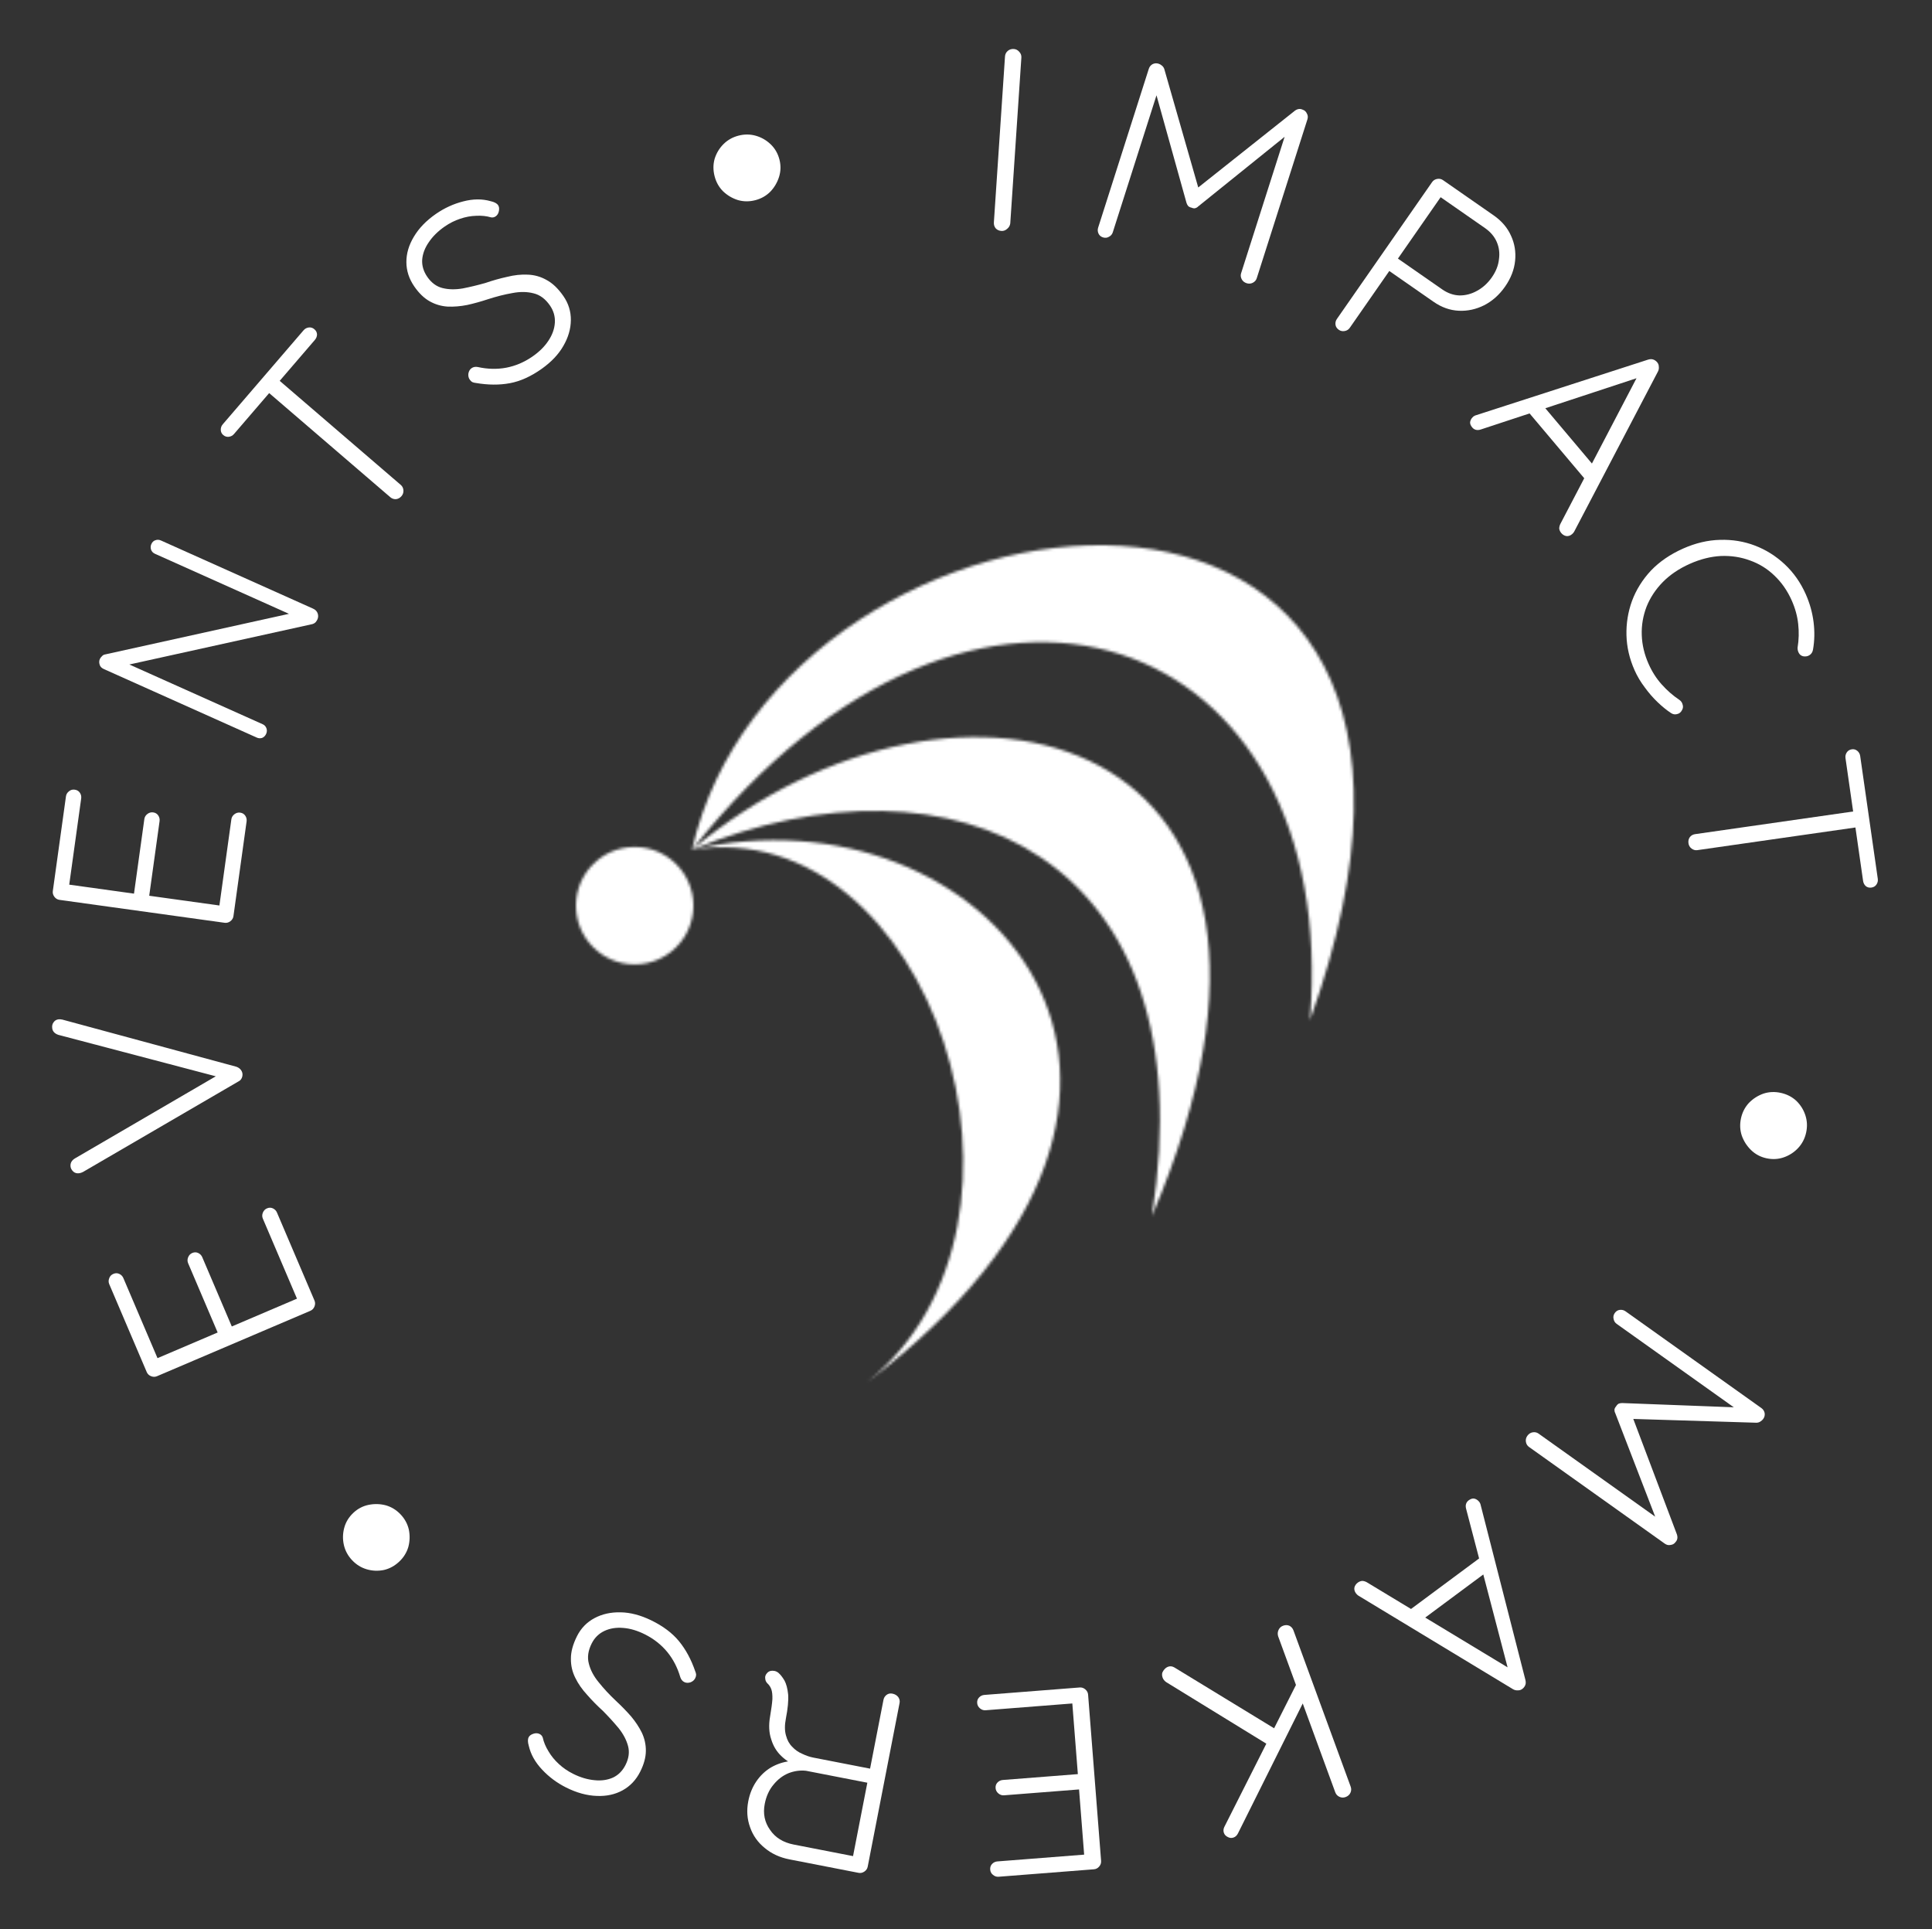 <svg width="691" height="690" viewBox="0 0 691 690" fill="none" xmlns="http://www.w3.org/2000/svg">
<rect x="0" y="0" width="691" height="690" fill="#333333" stroke="none"/>
<mask id="mask0_39_37" style="mask-type:alpha" maskUnits="userSpaceOnUse" x="206" y="195" width="279" height="300">
<path d="M247.5 303.912C351.782 279.671 449.477 388.847 310 494.411C381.447 437.505 332.793 290.337 247.5 303.912C279.249 163.818 551.746 133.895 468.5 364.912C480.045 225.937 349.57 174.994 247.5 303.912C342.344 224.259 486.717 260.086 412 434.912C432.326 306.33 340.866 265.361 247.5 303.912Z" fill="#AEFFDE"/>
<circle cx="227" cy="323.912" r="21" fill="#AEFFDE"/>
</mask>
<g mask="url(#mask0_39_37)">
<rect x="-60" y="-49" width="818" height="743" fill="white"/>
</g>
<path d="M361.33 79.913C361.214 80.714 360.827 81.373 360.17 81.889C359.575 82.41 358.905 82.645 358.161 82.595C357.294 82.537 356.6 82.21 356.079 81.615C355.621 81.024 355.419 80.326 355.473 79.52L359.447 20.206C359.501 19.4 359.826 18.737 360.421 18.217C361.016 17.696 361.748 17.465 362.615 17.523C363.359 17.573 363.991 17.896 364.512 18.491C365.094 19.09 365.358 19.793 365.304 20.598L361.33 79.913Z" fill="white"/>
<path d="M414.398 22.788C414.812 22.92 415.198 23.141 415.556 23.451C415.972 23.779 416.263 24.198 416.426 24.706L429.203 69.273L426.835 68.42L463.12 39.602C464.054 38.922 464.975 38.792 465.884 39.212C466.595 39.439 467.101 39.894 467.405 40.578C467.787 41.221 467.855 41.927 467.609 42.697L449.486 99.51C449.259 100.22 448.795 100.756 448.092 101.119C447.39 101.482 446.654 101.54 445.884 101.295C445.056 101.03 444.46 100.547 444.097 99.844C443.735 99.142 443.667 98.436 443.893 97.725L460.289 46.328L461.831 47.015L428.526 73.849C428.235 74.148 427.874 74.359 427.444 74.482C427.032 74.546 426.599 74.474 426.144 74.263C425.711 74.19 425.316 73.999 424.958 73.689C424.679 73.339 424.477 72.949 424.354 72.518L412.765 30.972L414.82 30.356L397.999 83.085C397.773 83.795 397.308 84.332 396.606 84.694C395.962 85.076 395.256 85.144 394.486 84.899C393.717 84.653 393.181 84.189 392.877 83.505C392.574 82.821 392.535 82.124 392.762 81.414L410.885 24.602C411.112 23.891 411.547 23.345 412.19 22.964C412.893 22.601 413.628 22.543 414.398 22.788Z" fill="white"/>
<path d="M534.23 77.031C537.085 79.018 539.148 81.437 540.419 84.288C541.725 87.088 542.217 90.079 541.895 93.261C541.574 96.442 540.384 99.512 538.327 102.469C536.269 105.427 533.769 107.661 530.827 109.17C527.921 110.629 524.892 111.284 521.742 111.136C518.591 110.987 515.588 109.92 512.732 107.933L496.517 96.652L497.431 96.154L482.745 117.265C482.319 117.877 481.717 118.252 480.939 118.392C480.161 118.532 479.466 118.389 478.854 117.963C478.14 117.466 477.739 116.847 477.65 116.104C477.562 115.361 477.73 114.684 478.156 114.072L512.211 65.119C512.636 64.507 513.238 64.131 514.017 63.991C514.795 63.852 515.49 63.995 516.102 64.421L534.23 77.031ZM515.819 103.497C517.807 104.88 519.878 105.602 522.031 105.662C524.219 105.671 526.307 105.118 528.293 104.002C530.366 102.872 532.13 101.261 533.584 99.17C535.039 97.08 535.882 94.942 536.115 92.758C536.435 90.559 536.174 88.486 535.334 86.54C534.493 84.593 533.079 82.928 531.09 81.544L514.875 70.264L515.736 69.841L499.666 92.941L499.526 92.163L515.819 103.497Z" fill="white"/>
<path d="M587.235 134.64L529.613 153.606C528.978 153.816 528.402 153.856 527.884 153.723C527.366 153.591 526.927 153.311 526.567 152.884C526.006 152.219 525.752 151.58 525.804 150.967C525.904 150.315 526.195 149.744 526.677 149.256C526.875 149.009 527.18 148.792 527.592 148.607L589.468 128.615C590.19 128.412 590.787 128.396 591.257 128.569C591.815 128.748 592.294 129.076 592.694 129.551C593.095 130.025 593.292 130.549 593.288 131.122C593.371 131.702 593.278 132.267 593.011 132.818L563.001 190.172C562.796 190.507 562.551 190.795 562.267 191.035C561.602 191.596 560.899 191.822 560.159 191.715C559.466 191.568 558.879 191.21 558.399 190.64C557.998 190.165 557.757 189.637 557.674 189.057C557.679 188.484 557.815 187.923 558.082 187.373L586.439 133.118L587.235 134.64ZM546.133 146.747L551.838 144.984L570.456 167.068L566.974 171.466L546.133 146.747Z" fill="white"/>
<path d="M648.442 232.328C648.291 233.211 647.871 233.874 647.184 234.315C646.553 234.732 645.797 234.864 644.913 234.713C644.226 234.543 643.715 234.158 643.381 233.559C643.046 232.96 642.895 232.314 642.926 231.62C643.386 228.832 643.457 226.013 643.141 223.162C642.85 220.368 642.074 217.552 640.812 214.714C639.272 211.252 637.209 208.295 634.622 205.842C632.118 203.42 629.209 201.621 625.898 200.442C622.643 199.238 619.177 198.706 615.5 198.846C611.848 199.042 608.149 199.974 604.403 201.64C600.544 203.356 597.303 205.546 594.68 208.208C592.113 210.845 590.187 213.775 588.901 216.998C587.641 220.278 587.071 223.659 587.192 227.141C587.312 230.622 588.13 234.066 589.645 237.471C590.882 240.252 592.44 242.687 594.32 244.774C596.225 246.918 598.339 248.765 600.66 250.316C601.253 250.732 601.632 251.278 601.796 251.952C602.042 252.659 601.97 253.337 601.579 253.987C601.182 254.775 600.576 255.248 599.763 255.406C599.031 255.596 598.328 255.466 597.653 255.019C596.114 254.004 594.518 252.708 592.865 251.132C591.212 249.555 589.679 247.79 588.266 245.835C586.795 243.905 585.581 241.862 584.622 239.705C582.804 235.619 581.838 231.459 581.723 227.227C581.609 222.995 582.267 218.895 583.697 214.928C585.185 210.935 587.448 207.311 590.487 204.056C593.552 200.857 597.383 198.236 601.98 196.191C606.407 194.222 610.806 193.183 615.177 193.075C619.605 192.941 623.786 193.631 627.722 195.143C631.659 196.656 635.201 198.888 638.349 201.839C641.497 204.79 643.992 208.337 645.835 212.48C647.274 215.715 648.208 219.039 648.638 222.451C649.068 225.863 649.002 229.156 648.442 232.328Z" fill="white"/>
<path d="M603.898 301.586C603.775 300.725 603.95 299.978 604.424 299.345C604.907 298.774 605.517 298.435 606.255 298.33L665.009 289.908L665.828 295.627L607.075 304.048C606.337 304.154 605.652 303.97 605.019 303.496C604.386 303.022 604.013 302.385 603.898 301.586ZM660.058 271.133C659.953 270.395 660.106 269.714 660.519 269.09C660.931 268.466 661.537 268.097 662.337 267.982C663.074 267.877 663.729 268.065 664.3 268.548C664.871 269.031 665.21 269.641 665.316 270.379L671.609 314.283C671.715 315.021 671.561 315.702 671.149 316.326C670.736 316.95 670.13 317.319 669.331 317.433C668.531 317.548 667.846 317.364 667.275 316.881C666.765 316.389 666.457 315.774 666.351 315.037L660.058 271.133Z" fill="white"/>
<path d="M622.686 399.943C623.152 397.82 624.094 395.991 625.511 394.458C626.99 392.938 628.728 391.825 630.728 391.119C632.713 390.474 634.768 390.384 636.892 390.85C639.076 391.33 640.935 392.278 642.468 393.696C643.988 395.174 645.071 396.906 645.716 398.892C646.361 400.878 646.451 402.933 645.985 405.056C645.519 407.18 644.577 409.008 643.159 410.542C641.742 412.075 640.033 413.194 638.034 413.9C636.035 414.606 633.943 414.72 631.759 414.24C629.635 413.774 627.813 412.802 626.294 411.324C624.774 409.846 623.661 408.107 622.955 406.108C622.309 404.122 622.22 402.067 622.686 399.943Z" fill="white"/>
<path d="M630.632 507.483C630.38 507.837 630.052 508.137 629.648 508.383C629.208 508.68 628.721 508.829 628.186 508.829L581.846 507.401L583.382 505.406L599.757 548.753C600.119 549.85 599.962 550.767 599.284 551.505C598.852 552.112 598.264 552.456 597.52 552.536C596.791 552.703 596.097 552.553 595.44 552.084L546.864 517.493C546.257 517.061 545.888 516.454 545.756 515.675C545.625 514.895 545.794 514.176 546.262 513.519C546.767 512.81 547.409 512.39 548.189 512.259C548.968 512.128 549.662 512.279 550.269 512.711L594.215 544.006L593.09 545.264L577.695 505.36C577.499 504.992 577.409 504.584 577.422 504.137C577.487 503.725 577.688 503.335 578.027 502.966C578.229 502.576 578.532 502.258 578.936 502.012C579.354 501.852 579.788 501.779 580.235 501.793L623.337 503.431L623.297 505.576L578.212 473.471C577.605 473.039 577.236 472.433 577.105 471.653C576.938 470.924 577.088 470.23 577.557 469.573C578.025 468.915 578.631 468.546 579.375 468.465C580.118 468.385 580.794 468.561 581.401 468.993L629.977 503.584C630.584 504.017 630.971 504.597 631.138 505.327C631.269 506.106 631.101 506.825 630.632 507.483Z" fill="white"/>
<path d="M539.719 598.277L524.364 539.589C524.194 538.942 524.191 538.364 524.355 537.856C524.519 537.347 524.825 536.926 525.274 536.593C525.973 536.075 526.626 535.861 527.234 535.951C527.88 536.091 528.431 536.417 528.888 536.928C529.123 537.141 529.32 537.459 529.479 537.882L545.594 600.878C545.752 601.612 545.731 602.208 545.529 602.667C545.315 603.213 544.959 603.67 544.46 604.041C543.961 604.411 543.426 604.576 542.855 604.536C542.271 604.582 541.712 604.455 541.18 604.154L485.798 570.644C485.476 570.419 485.204 570.156 484.982 569.857C484.464 569.159 484.281 568.444 484.434 567.711C484.623 567.029 485.018 566.466 485.616 566.021C486.115 565.651 486.657 565.443 487.241 565.396C487.812 565.436 488.364 565.607 488.897 565.908L541.288 597.576L539.719 598.277ZM530.186 556.503L531.591 562.305L508.395 579.518L504.221 575.77L530.186 556.503Z" fill="white"/>
<path d="M417.766 596.1C418.524 595.822 419.283 595.908 420.043 596.358L456.33 618.494L453.724 624.112L417.102 601.602C416.48 601.169 416.051 600.631 415.816 599.989C415.474 599.056 415.568 598.228 416.097 597.505C416.568 596.803 417.124 596.335 417.766 596.1ZM441.22 657.169C440.521 657.426 439.841 657.377 439.182 657.023C438.465 656.69 437.989 656.203 437.754 655.561C437.498 654.861 437.536 654.153 437.869 653.435L463.974 601.704L466.853 607.397L442.825 655.59C442.455 656.386 441.92 656.913 441.22 657.169ZM458.929 581.423C459.746 581.124 460.513 581.141 461.23 581.474C461.889 581.828 462.357 582.384 462.635 583.142L483.077 638.964C483.354 639.723 483.327 640.46 482.994 641.178C482.661 641.895 482.087 642.403 481.27 642.702C480.512 642.98 479.774 642.952 479.057 642.619C478.34 642.287 477.842 641.741 477.564 640.983L457.123 585.161C456.903 584.381 456.96 583.633 457.293 582.915C457.626 582.198 458.171 581.701 458.929 581.423Z" fill="white"/>
<path d="M391.252 668.539L357.16 671.206C356.416 671.264 355.744 671.036 355.143 670.522C354.547 670.071 354.218 669.442 354.155 668.637C354.092 667.832 354.32 667.16 354.838 666.621C355.357 666.082 355.988 665.783 356.731 665.725L388.686 663.226L387.881 664.877L385.839 638.774L386.955 639.902L359.087 642.082C358.344 642.14 357.672 641.912 357.071 641.398C356.47 640.885 356.141 640.256 356.082 639.513C356.019 638.708 356.247 638.036 356.766 637.497C357.284 636.958 357.915 636.659 358.658 636.601L386.341 634.436L385.577 635.43L383.485 608.677L383.993 609.198L352.502 611.661C351.759 611.719 351.087 611.491 350.486 610.978C349.885 610.464 349.555 609.835 349.497 609.092C349.434 608.287 349.662 607.615 350.18 607.076C350.699 606.537 351.33 606.238 352.073 606.18L386.165 603.514C386.908 603.455 387.58 603.683 388.181 604.197C388.782 604.711 389.112 605.339 389.17 606.082L393.82 665.534C393.878 666.277 393.651 666.95 393.137 667.55C392.623 668.151 391.995 668.481 391.252 668.539Z" fill="white"/>
<path d="M319.169 605.715C320.083 605.893 320.792 606.316 321.295 606.983C321.737 607.639 321.886 608.333 321.744 609.064L310.345 667.598C310.203 668.33 309.804 668.917 309.148 669.359C308.493 669.801 307.799 669.95 307.067 669.808L282.373 664.999C278.898 664.322 275.937 662.955 273.49 660.896C271.031 658.898 269.295 656.44 268.281 653.522C267.206 650.591 266.989 647.479 267.63 644.187C268.153 641.504 269.122 639.13 270.536 637.064C271.951 634.998 273.697 633.344 275.774 632.103C277.839 630.923 280.04 630.181 282.378 629.877L285.383 631.506C283.163 630.884 281.202 629.743 279.5 628.082C277.786 626.483 276.564 624.473 275.833 622.052C275.029 619.681 274.893 616.965 275.426 613.904C275.876 611.27 276.151 609.204 276.254 607.705C276.295 606.194 276.173 605.032 275.889 604.217C275.604 603.402 275.168 602.716 274.581 602.158C274.042 601.674 273.747 601.078 273.695 600.372C273.581 599.654 273.767 599.026 274.252 598.487C274.59 598.047 275.027 597.752 275.563 597.603C276.025 597.503 276.5 597.501 276.988 597.596C277.476 597.691 277.94 597.908 278.38 598.247C279.139 598.901 279.874 599.835 280.587 601.05C281.239 602.253 281.674 603.919 281.892 606.05C282.049 608.169 281.777 611.027 281.076 614.625C280.613 617.003 280.63 619.031 281.125 620.71C281.56 622.377 282.31 623.725 283.375 624.755C284.368 625.834 285.566 626.669 286.97 627.259C288.301 627.898 289.607 628.342 290.887 628.591L312.197 632.741L310.942 633.825L315.982 607.942C316.125 607.211 316.493 606.618 317.088 606.164C317.682 605.71 318.376 605.561 319.169 605.715ZM311.218 637.771L288.261 633.301C286.153 633.08 284.071 633.371 282.016 634.173C279.949 635.036 278.165 636.398 276.664 638.257C275.102 640.104 274.054 642.4 273.519 645.144C272.843 648.619 273.474 651.717 275.412 654.436C277.278 657.204 280.101 658.956 283.881 659.692L305.74 663.949L304.851 665.105L310.461 636.295L311.218 637.771Z" fill="white"/>
<path d="M232.875 579.481C237.123 581.541 240.454 584.044 242.868 586.991C245.282 589.938 247.21 593.51 248.65 597.706C248.817 598.067 248.927 598.47 248.983 598.915C248.982 599.331 248.871 599.762 248.648 600.206C248.314 600.872 247.758 601.358 246.98 601.663C246.146 601.94 245.396 601.911 244.73 601.577C244.063 601.243 243.592 600.66 243.315 599.826C242.318 596.408 240.765 593.406 238.656 590.821C236.492 588.207 233.827 586.107 230.661 584.521C227.996 583.185 225.427 582.419 222.954 582.222C220.427 581.997 218.162 582.356 216.161 583.299C214.16 584.241 212.645 585.74 211.615 587.795C210.335 590.349 209.999 592.752 210.608 595.003C211.189 597.309 212.368 599.533 214.144 601.673C215.892 603.87 217.945 606.08 220.305 608.305C222.247 610.112 224.038 611.948 225.675 613.81C227.284 615.729 228.588 617.702 229.586 619.731C230.557 621.816 231.027 623.997 230.997 626.275C230.967 628.553 230.298 630.997 228.99 633.607C227.515 636.55 225.429 638.771 222.733 640.268C220.037 641.766 216.952 642.444 213.48 642.301C209.924 642.187 206.258 641.183 202.482 639.291C199.206 637.649 196.346 635.521 193.904 632.907C191.406 630.266 189.812 627.417 189.12 624.36C188.732 623.054 188.719 622.04 189.081 621.318C189.36 620.763 189.916 620.347 190.749 620.07C191.583 619.793 192.333 619.821 192.999 620.155C193.555 620.433 193.929 620.864 194.123 621.448C194.483 623.087 195.162 624.713 196.16 626.325C197.131 627.993 198.38 629.522 199.906 630.913C201.377 632.275 203.057 633.43 204.945 634.376C207.555 635.684 210.124 636.45 212.652 636.675C215.096 636.927 217.305 636.61 219.278 635.723C221.196 634.808 222.684 633.295 223.742 631.185C224.91 628.853 225.204 626.603 224.623 624.435C224.042 622.268 222.919 620.142 221.254 618.057C219.561 616.027 217.702 613.983 215.676 611.926C213.622 610.063 211.734 608.144 210.014 606.17C208.21 604.224 206.795 602.194 205.769 600.082C204.688 597.942 204.162 595.664 204.192 593.247C204.167 590.802 204.892 588.108 206.367 585.165C207.786 582.332 209.872 580.181 212.624 578.712C215.375 577.242 218.501 576.55 222.001 576.637C225.446 576.696 229.07 577.644 232.875 579.481Z" fill="white"/>
<path d="M143.292 541.637C144.783 543.219 145.762 545.028 146.229 547.063C146.65 549.141 146.589 551.205 146.045 553.254C145.458 555.258 144.373 557.005 142.791 558.496C141.163 560.03 139.332 561.03 137.297 561.497C135.219 561.919 133.178 561.836 131.174 561.249C129.17 560.662 127.423 559.578 125.932 557.995C124.441 556.413 123.462 554.604 122.995 552.569C122.528 550.534 122.567 548.491 123.111 546.442C123.655 544.393 124.741 542.602 126.369 541.068C127.951 539.577 129.781 538.621 131.859 538.199C133.937 537.777 136 537.839 138.05 538.383C140.053 538.97 141.801 540.054 143.292 541.637Z" fill="white"/>
<path d="M52.483 490.718L39.069 459.263C38.777 458.577 38.778 457.868 39.073 457.134C39.311 456.425 39.801 455.912 40.544 455.595C41.287 455.278 41.996 455.28 42.673 455.599C43.349 455.918 43.834 456.421 44.126 457.106L56.7 486.59L54.877 486.355L78.961 476.084L78.249 477.502L67.284 451.789C66.991 451.103 66.993 450.394 67.288 449.66C67.583 448.927 68.073 448.414 68.759 448.121C69.501 447.804 70.211 447.806 70.887 448.125C71.564 448.444 72.048 448.947 72.341 449.633L83.233 475.174L82.047 474.768L106.731 464.241L106.4 464.889L94.009 435.834C93.716 435.148 93.718 434.438 94.013 433.705C94.308 432.971 94.798 432.458 95.484 432.166C96.226 431.849 96.936 431.85 97.612 432.17C98.289 432.489 98.773 432.992 99.066 433.677L112.48 465.133C112.772 465.818 112.771 466.528 112.476 467.261C112.181 467.995 111.691 468.508 111.005 468.8L56.151 492.193C55.465 492.485 54.756 492.484 54.022 492.189C53.289 491.894 52.776 491.404 52.483 490.718Z" fill="white"/>
<path d="M18.679 367.768C18.564 366.906 18.721 366.196 19.148 365.638C19.567 365.018 20.146 364.66 20.885 364.562C21.317 364.505 21.791 364.536 22.308 364.655L84.508 381.507C85.165 381.734 85.68 382.073 86.053 382.525C86.426 382.976 86.645 383.449 86.711 383.941C86.784 384.496 86.7 385.039 86.457 385.573C86.214 386.106 85.828 386.502 85.298 386.76L29.715 419.129C29.539 419.215 29.331 419.305 29.093 419.399C28.855 419.493 28.582 419.561 28.274 419.602C27.474 419.708 26.79 419.516 26.224 419.028C25.65 418.477 25.322 417.894 25.24 417.278C25.069 415.985 25.624 414.971 26.905 414.238L79.082 383.824L79.302 385.487L20.869 370.109C19.556 369.657 18.826 368.876 18.679 367.768Z" fill="white"/>
<path d="M18.891 318.679L23.592 284.807C23.694 284.069 24.061 283.461 24.691 282.984C25.26 282.499 25.945 282.312 26.745 282.423C27.545 282.534 28.152 282.9 28.568 283.522C28.983 284.144 29.139 284.825 29.037 285.563L24.631 317.312L23.19 316.171L49.124 319.77L47.783 320.619L51.626 292.931C51.728 292.193 52.095 291.585 52.726 291.108C53.356 290.631 54.041 290.444 54.779 290.547C55.579 290.658 56.187 291.024 56.602 291.646C57.017 292.268 57.174 292.948 57.071 293.687L53.254 321.19L52.447 320.231L79.027 323.92L78.409 324.305L82.751 293.018C82.854 292.279 83.22 291.672 83.851 291.195C84.482 290.718 85.166 290.531 85.904 290.633C86.704 290.744 87.312 291.111 87.727 291.733C88.143 292.355 88.299 293.035 88.197 293.773L83.496 327.645C83.393 328.383 83.027 328.991 82.396 329.468C81.766 329.945 81.081 330.132 80.343 330.029L21.275 321.832C20.537 321.729 19.929 321.363 19.453 320.732C18.976 320.101 18.788 319.417 18.891 318.679Z" fill="white"/>
<path d="M54.119 194.614C54.449 193.877 54.93 193.412 55.561 193.218C56.218 192.968 56.886 192.995 57.567 193.3L111.987 217.683C112.838 218.064 113.391 218.652 113.647 219.448C113.872 220.161 113.832 220.858 113.527 221.538C113.375 221.878 113.153 222.221 112.862 222.567C112.514 222.888 112.148 223.098 111.763 223.198L43.666 238.225L43.548 236.436L93.973 259.029C94.596 259.309 95.033 259.777 95.283 260.433C95.534 261.09 95.507 261.759 95.202 262.439C94.871 263.176 94.378 263.669 93.721 263.92C93.09 264.113 92.463 264.07 91.839 263.791L37.163 239.293C36.313 238.912 35.804 238.378 35.636 237.69C35.411 236.976 35.438 236.308 35.717 235.684C35.87 235.344 36.12 235.014 36.468 234.693C36.759 234.347 37.125 234.137 37.567 234.063L104.878 219.194L106.027 220.73L55.433 198.061C54.753 197.757 54.288 197.276 54.037 196.619C53.812 195.906 53.84 195.237 54.119 194.614Z" fill="white"/>
<path d="M143.589 177.45C143.022 178.11 142.345 178.469 141.556 178.529C140.808 178.541 140.152 178.304 139.587 177.818L94.575 139.129L98.341 134.748L143.352 173.437C143.918 173.923 144.23 174.56 144.289 175.349C144.349 176.137 144.116 176.838 143.589 177.45ZM83.698 155.214C83.213 155.779 82.599 156.112 81.858 156.212C81.116 156.312 80.439 156.099 79.827 155.572C79.262 155.086 78.973 154.469 78.96 153.721C78.948 152.974 79.185 152.317 79.671 151.752L108.581 118.117C109.067 117.551 109.681 117.219 110.422 117.119C111.164 117.019 111.84 117.232 112.453 117.758C113.065 118.285 113.378 118.922 113.39 119.67C113.355 120.377 113.095 121.013 112.609 121.579L83.698 155.214Z" fill="white"/>
<path d="M193.755 131.9C189.905 134.633 186.108 136.349 182.363 137.047C178.618 137.745 174.559 137.716 170.188 136.96C169.791 136.932 169.384 136.835 168.968 136.669C168.603 136.469 168.279 136.164 167.997 135.755C167.574 135.141 167.416 134.42 167.523 133.591C167.681 132.727 168.067 132.083 168.68 131.66C169.294 131.236 170.033 131.104 170.897 131.262C174.373 132.033 177.751 132.116 181.032 131.512C184.365 130.872 187.488 129.546 190.402 127.535C192.856 125.841 194.764 123.957 196.126 121.885C197.539 119.777 198.314 117.619 198.45 115.412C198.587 113.204 198.002 111.154 196.697 109.263C195.073 106.911 193.129 105.461 190.862 104.912C188.561 104.311 186.045 104.275 183.314 104.801C180.547 105.277 177.621 106.014 174.536 107.011C172.016 107.845 169.546 108.531 167.126 109.07C164.669 109.558 162.312 109.751 160.053 109.65C157.759 109.497 155.621 108.86 153.638 107.737C151.656 106.615 149.835 104.853 148.176 102.45C146.306 99.74 145.363 96.844 145.348 93.76C145.332 90.676 146.222 87.646 148.018 84.67C149.829 81.608 152.473 78.877 155.949 76.478C158.965 74.396 162.206 72.913 165.673 72.03C169.19 71.111 172.455 71.084 175.467 71.949C176.798 72.237 177.694 72.714 178.152 73.379C178.505 73.89 178.603 74.577 178.444 75.442C178.286 76.306 177.9 76.949 177.287 77.373C176.775 77.726 176.217 77.847 175.612 77.736C174.002 77.262 172.25 77.075 170.357 77.175C168.428 77.223 166.486 77.582 164.533 78.251C162.63 78.885 160.81 79.802 159.072 81.002C156.669 82.661 154.762 84.544 153.348 86.652C151.951 88.673 151.166 90.762 150.994 92.919C150.874 95.04 151.484 97.072 152.825 99.015C154.307 101.162 156.138 102.502 158.318 103.035C160.497 103.568 162.902 103.607 165.531 103.151C168.124 102.644 170.81 101.997 173.589 101.211C176.211 100.307 178.801 99.576 181.359 99.018C183.933 98.373 186.393 98.109 188.738 98.226C191.135 98.308 193.385 98.944 195.489 100.133C197.644 101.287 199.657 103.219 201.528 105.928C203.327 108.535 204.209 111.398 204.174 114.518C204.138 117.637 203.24 120.71 201.48 123.737C199.771 126.728 197.196 129.449 193.755 131.9Z" fill="white"/>
<path d="M270.099 71.607C267.993 72.148 265.936 72.131 263.929 71.556C261.906 70.921 260.129 69.87 258.598 68.403C257.127 66.921 256.122 65.126 255.581 63.02C255.025 60.855 255.035 58.768 255.61 56.76C256.245 54.737 257.303 52.991 258.786 51.52C260.268 50.049 262.062 49.044 264.168 48.503C266.274 47.962 268.33 47.98 270.338 48.554C272.345 49.129 274.114 50.15 275.645 51.617C277.176 53.084 278.22 54.9 278.776 57.066C279.316 59.172 279.269 61.237 278.634 63.26C277.999 65.282 276.948 67.059 275.481 68.59C273.999 70.061 272.205 71.067 270.099 71.607Z" fill="white"/>
</svg>
